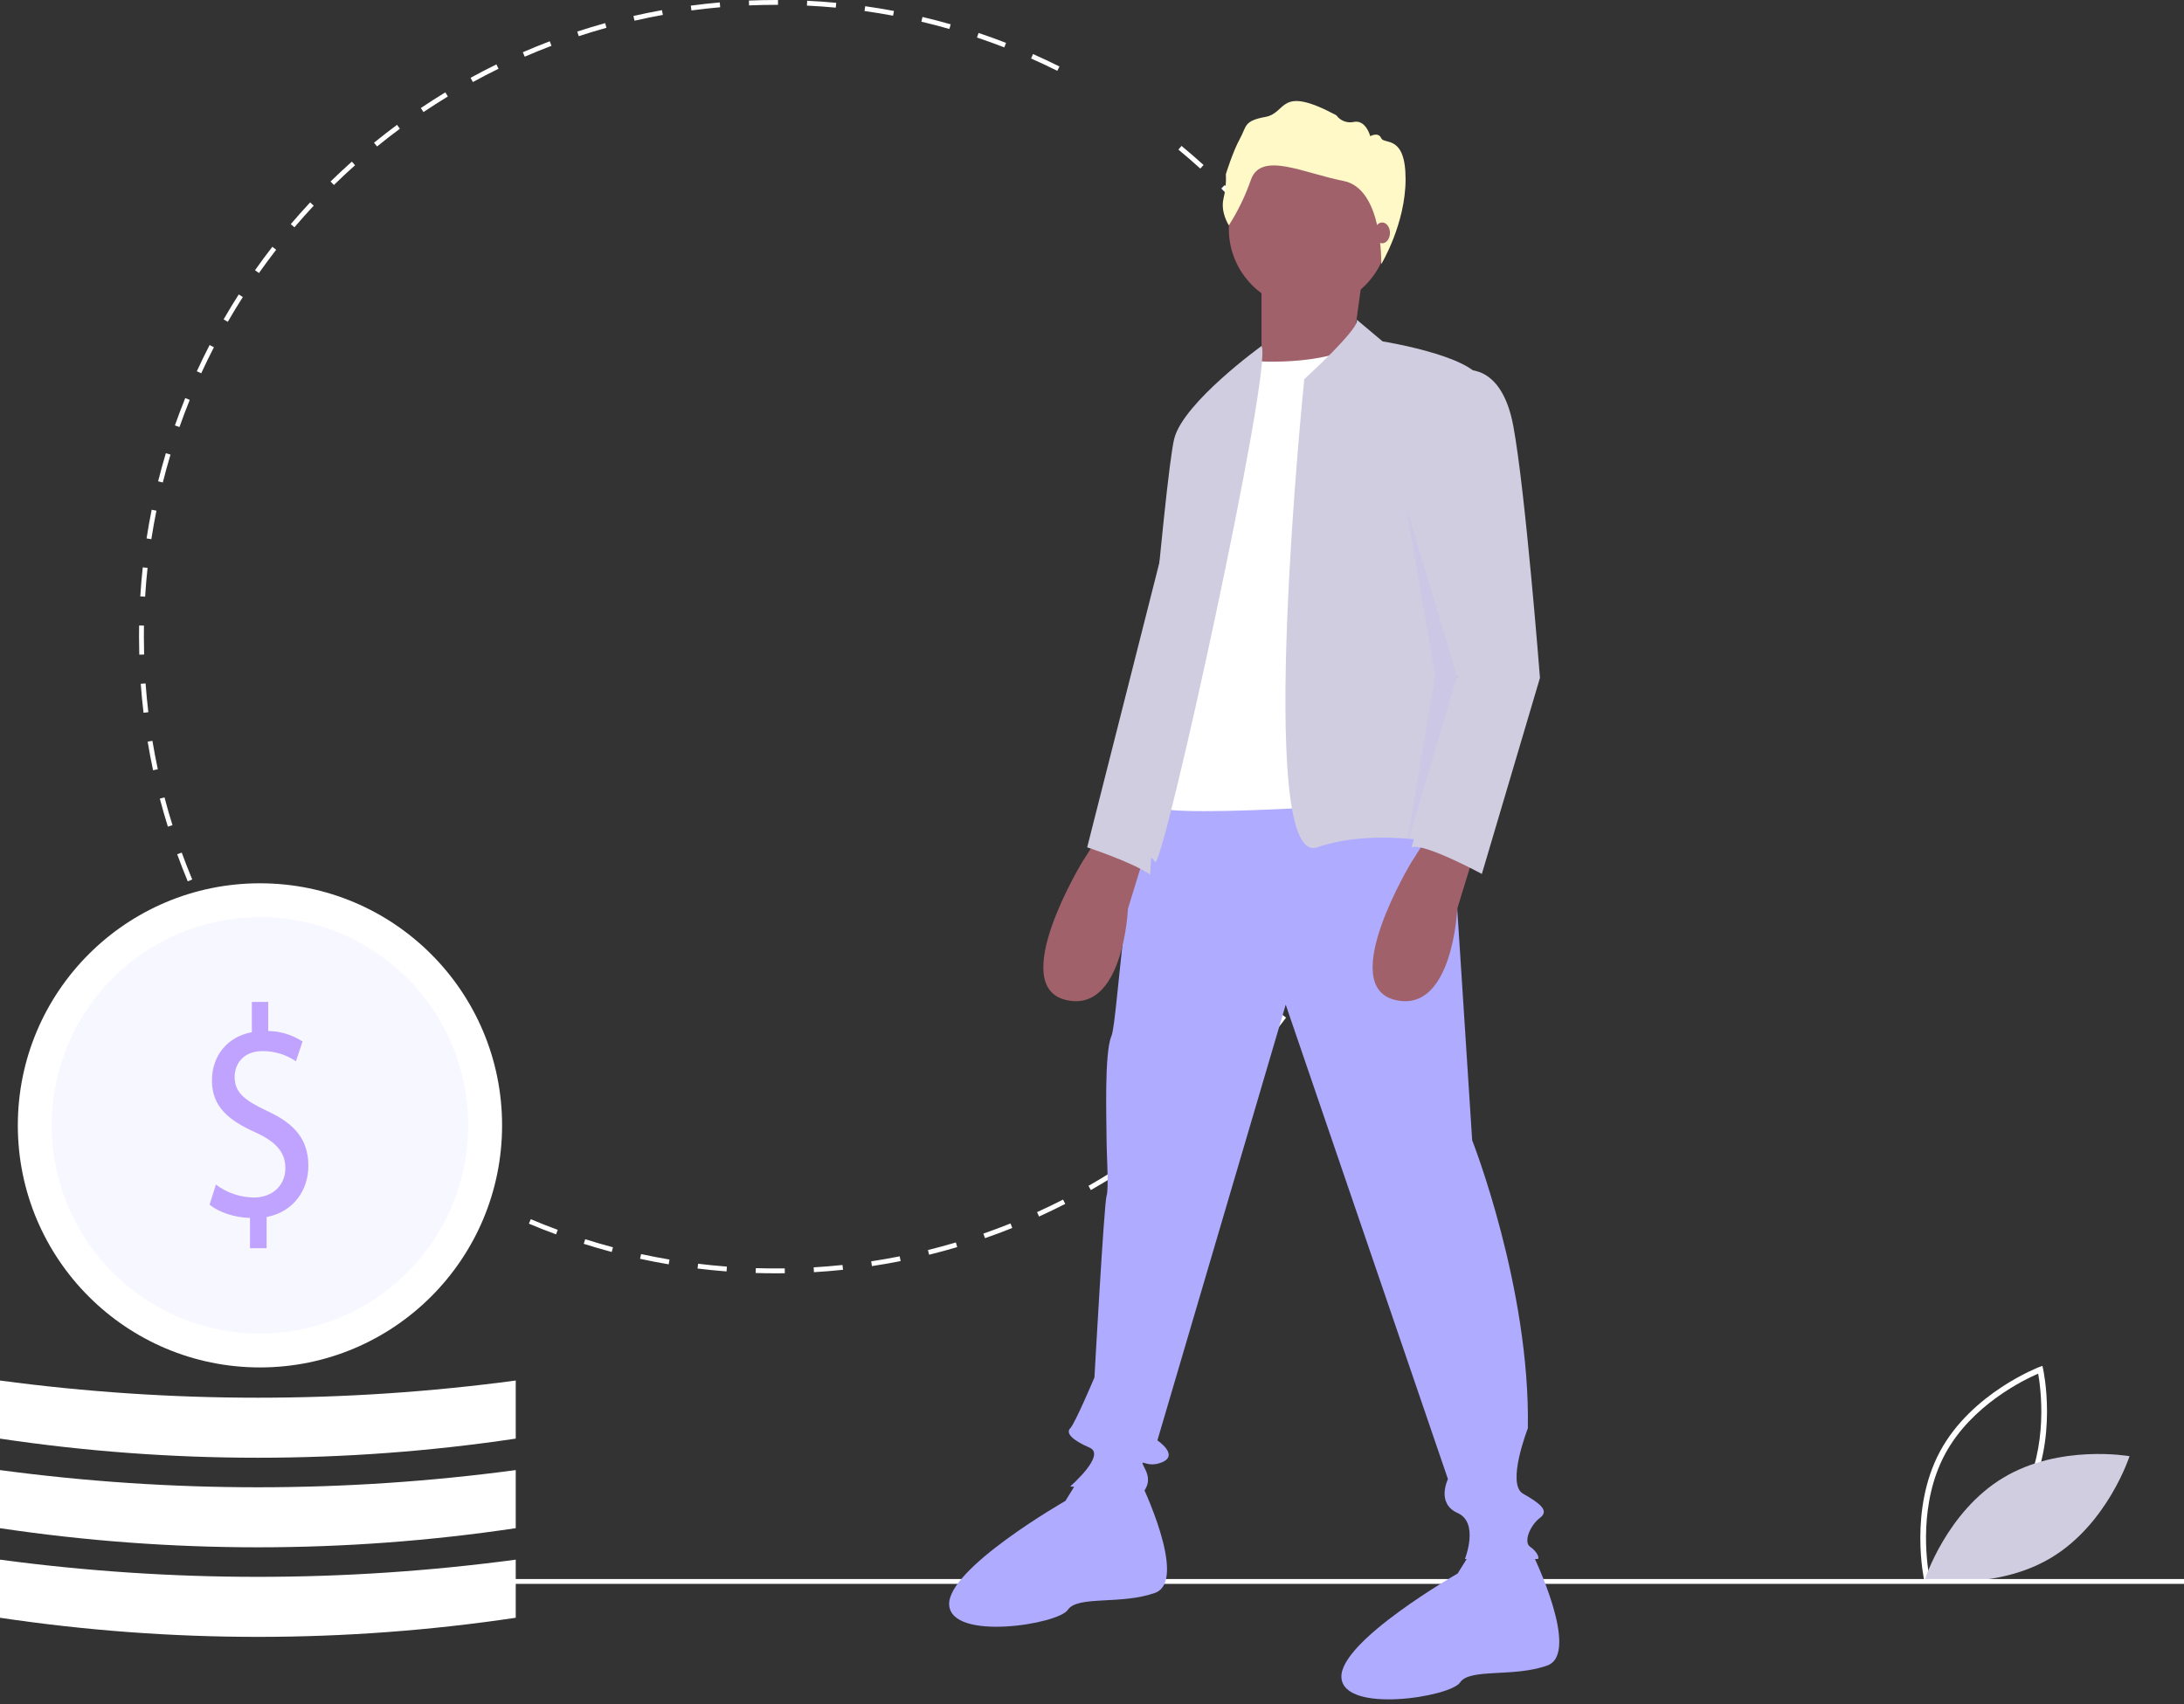 <svg width="360" height="281" viewBox="0 0 360 281" fill="none" xmlns="http://www.w3.org/2000/svg">
<rect x="0" y="0" width="360" height="281" fill="#333333" stroke="none"/>
<g clip-path="url(#clip0_10:206)">
<path d="M317.18 260.566C317.154 260.451 314.617 248.881 319.798 239.271C324.98 229.662 336.041 225.424 336.152 225.382L336.658 225.193L336.777 225.719C336.803 225.835 339.34 237.405 334.159 247.015C328.977 256.624 317.916 260.862 317.805 260.903L317.299 261.093L317.18 260.566ZM335.964 226.478C333.749 227.431 325.004 231.602 320.628 239.718C316.251 247.835 317.572 257.434 317.993 259.807C320.207 258.857 328.948 254.692 333.329 246.567C337.706 238.451 336.386 228.853 335.964 226.478Z" fill="white"/>
<path d="M330.199 243.644C320.887 249.246 317.301 260.374 317.301 260.374C317.301 260.374 328.812 262.418 338.124 256.816C347.436 251.214 351.022 240.086 351.022 240.086C351.022 240.086 339.511 238.042 330.199 243.644Z" fill="#D0CDE1"/>
<path d="M127.883 209.934C126.776 209.934 125.657 209.916 124.559 209.882L124.584 209.084C126.161 209.133 127.77 209.147 129.354 209.125L129.365 209.924C128.872 209.93 128.378 209.934 127.883 209.934ZM134.167 209.749L134.12 208.952C135.699 208.859 137.299 208.728 138.874 208.563L138.957 209.356C137.37 209.523 135.759 209.655 134.167 209.749V209.749ZM119.761 209.624C118.169 209.502 116.56 209.342 114.979 209.148L115.076 208.356C116.645 208.548 118.242 208.707 119.822 208.828L119.761 209.624ZM143.723 208.746L143.604 207.958C145.172 207.719 146.753 207.443 148.301 207.136L148.457 207.918C146.897 208.228 145.304 208.507 143.723 208.746V208.746ZM110.224 208.455C108.651 208.188 107.063 207.882 105.505 207.543L105.674 206.763C107.221 207.099 108.796 207.403 110.357 207.667L110.224 208.455ZM153.148 206.873L152.956 206.098C154.496 205.718 156.044 205.297 157.559 204.848L157.785 205.613C156.26 206.066 154.699 206.49 153.148 206.873ZM100.834 206.416C99.291 206.005 97.738 205.554 96.219 205.073L96.459 204.313C97.967 204.789 99.508 205.237 101.039 205.644L100.834 206.416ZM162.36 204.14L162.098 203.386C163.592 202.867 165.095 202.305 166.566 201.717L166.862 202.458C165.381 203.051 163.866 203.617 162.36 204.14ZM91.659 203.515C90.16 202.964 88.653 202.37 87.178 201.749L87.488 201.013C88.951 201.629 90.447 202.219 91.934 202.766L91.659 203.515ZM171.272 200.574L170.941 199.848C172.376 199.196 173.819 198.5 175.229 197.779L175.592 198.49C174.171 199.216 172.718 199.917 171.272 200.574ZM179.812 196.209L179.417 195.516C180.793 194.73 182.167 193.905 183.5 193.062L183.926 193.736C182.584 194.586 181.199 195.418 179.812 196.209V196.209ZM187.924 191.077L187.467 190.423C188.763 189.518 190.056 188.569 191.311 187.605L191.797 188.238C190.533 189.21 189.23 190.165 187.924 191.077V191.077ZM66.264 189.953C64.975 189.017 63.688 188.037 62.438 187.039L62.936 186.415C64.177 187.406 65.454 188.378 66.733 189.307L66.264 189.953ZM195.538 185.225L195.023 184.615C196.231 183.596 197.433 182.534 198.596 181.458L199.138 182.044C197.966 183.128 196.755 184.198 195.538 185.225V185.225ZM58.75 183.954C57.55 182.903 56.358 181.81 55.207 180.705L55.76 180.129C56.902 181.226 58.085 182.311 59.276 183.354L58.75 183.954ZM202.591 178.701L202.023 178.141C203.136 177.012 204.238 175.845 205.296 174.67L205.889 175.204C204.823 176.388 203.713 177.564 202.591 178.701V178.701ZM51.817 177.3C50.716 176.142 49.629 174.945 48.585 173.743L49.188 173.22C50.224 174.413 51.303 175.601 52.395 176.749L51.817 177.3ZM209.025 171.56L208.408 171.054C209.414 169.829 210.405 168.566 211.353 167.298L211.992 167.776C211.037 169.054 210.039 170.327 209.025 171.56ZM45.52 170.045C44.531 168.796 43.558 167.506 42.626 166.212L43.274 165.745C44.198 167.03 45.164 168.31 46.146 169.55L45.52 170.045ZM214.783 163.86L214.123 163.412C215.013 162.101 215.885 160.752 216.714 159.401L217.395 159.819C216.559 161.18 215.68 162.539 214.783 163.86ZM39.912 162.252C39.042 160.918 38.191 159.546 37.381 158.173L38.069 157.768C38.872 159.13 39.717 160.492 40.58 161.815L39.912 162.252ZM219.818 155.662L219.12 155.276C219.886 153.889 220.631 152.465 221.333 151.043L222.049 151.397C221.341 152.83 220.59 154.265 219.818 155.662H219.818ZM224.081 147.033L223.35 146.712C223.986 145.26 224.597 143.772 225.165 142.291L225.911 142.577C225.338 144.07 224.722 145.569 224.081 147.033H224.081ZM30.949 145.31C30.337 143.842 29.751 142.339 29.208 140.844L29.958 140.571C30.497 142.055 31.079 143.546 31.686 145.003L30.949 145.31ZM227.533 138.04L226.775 137.789C227.273 136.288 227.743 134.754 228.172 133.229L228.941 133.445C228.508 134.982 228.034 136.528 227.533 138.04V138.04ZM27.67 136.291C27.195 134.77 26.749 133.216 26.344 131.672L27.116 131.469C27.518 133.001 27.961 134.544 28.432 136.053L27.67 136.291ZM230.134 128.79L229.357 128.609C229.714 127.07 230.041 125.499 230.328 123.94L231.113 124.084C230.824 125.656 230.495 127.239 230.134 128.79ZM25.232 126.996C24.899 125.437 24.598 123.849 24.337 122.274L25.124 122.144C25.384 123.706 25.683 125.282 26.013 126.829L25.232 126.996ZM231.874 119.34L231.083 119.231C231.298 117.668 231.479 116.074 231.622 114.493L232.417 114.565C232.273 116.158 232.09 117.764 231.874 119.34ZM23.659 117.517C23.471 115.937 23.316 114.328 23.2 112.734L23.996 112.676C24.111 114.258 24.265 115.854 24.452 117.423L23.659 117.517ZM232.742 109.771L231.945 109.735C232.015 108.153 232.052 106.549 232.052 104.967H232.85C232.85 106.561 232.814 108.177 232.742 109.771ZM22.958 107.934C22.93 106.955 22.917 105.957 22.916 104.967C22.916 104.353 22.922 103.739 22.932 103.128L23.73 103.142C23.72 103.749 23.715 104.357 23.715 104.967C23.715 105.949 23.729 106.941 23.756 107.912L22.958 107.934ZM23.92 98.376L23.123 98.326C23.223 96.731 23.36 95.121 23.532 93.538L24.325 93.624C24.155 95.195 24.019 96.793 23.92 98.376H23.92ZM231.536 93.506C231.377 91.933 231.158 91.165 230.926 89.599L231.716 89.482C231.949 91.061 232.149 92.266 232.31 93.852L231.536 93.506ZM24.947 88.896L24.158 88.774C24.402 87.195 24.686 85.603 25.002 84.043L25.785 84.201C25.471 85.75 25.189 87.329 24.947 88.896H24.947ZM230.12 84.899C229.816 83.342 229.473 81.774 229.099 80.24L229.875 80.052C230.251 81.597 230.597 83.177 230.904 84.746L230.12 84.899ZM26.837 79.55L26.063 79.356C26.451 77.81 26.88 76.251 27.339 74.722L28.104 74.952C27.648 76.469 27.222 78.016 26.837 79.55ZM227.865 75.633C227.419 74.114 226.933 72.585 226.419 71.089L227.173 70.829C227.692 72.337 228.182 73.877 228.631 75.409L227.865 75.633ZM29.585 70.405L28.832 70.14C29.363 68.631 29.935 67.115 30.534 65.634L31.275 65.933C30.68 67.403 30.111 68.908 29.585 70.405V70.405ZM224.765 66.615C224.182 65.147 223.559 63.672 222.911 62.233L223.639 61.906C224.292 63.356 224.92 64.841 225.507 66.321L224.765 66.615ZM33.168 61.546L32.443 61.212C33.109 59.761 33.819 58.305 34.551 56.885L35.261 57.251C34.534 58.66 33.83 60.105 33.168 61.546ZM220.858 57.94C220.144 56.53 219.387 55.118 218.609 53.743L219.303 53.35C220.088 54.736 220.85 56.158 221.57 57.579L220.858 57.94ZM37.549 53.059L36.857 52.66C37.653 51.278 38.493 49.894 39.353 48.547L40.026 48.976C39.172 50.313 38.339 51.686 37.549 53.059ZM216.169 49.652C215.325 48.309 214.442 46.972 213.544 45.676L214.199 45.221C215.105 46.527 215.995 47.874 216.844 49.228L216.169 49.652ZM42.687 45.013L42.034 44.553C42.955 43.248 43.917 41.947 44.895 40.687L45.525 41.176C44.555 42.427 43.6 43.718 42.687 45.013ZM210.739 41.823C209.777 40.563 208.775 39.311 207.761 38.101L208.373 37.588C209.395 38.807 210.404 40.069 211.373 41.339L210.739 41.823ZM48.535 37.473L47.927 36.956C48.96 35.743 50.036 34.535 51.126 33.367L51.71 33.912C50.628 35.071 49.56 36.27 48.535 37.473ZM204.616 34.517C203.544 33.349 202.432 32.193 201.311 31.079L201.873 30.512C203.003 31.635 204.124 32.8 205.204 33.976L204.616 34.517ZM55.042 30.5L54.484 29.929C55.626 28.813 56.807 27.709 57.995 26.648L58.526 27.244C57.347 28.296 56.175 29.392 55.042 30.5V30.5ZM197.852 27.794C196.677 26.728 195.464 25.677 194.246 24.67L194.755 24.055C195.982 25.07 197.205 26.129 198.389 27.203L197.852 27.794ZM62.154 24.149L61.65 23.53C62.885 22.525 64.16 21.534 65.442 20.583L65.918 21.224C64.646 22.168 63.379 23.151 62.154 24.149H62.154ZM69.81 18.475L69.364 17.813C70.686 16.924 72.046 16.053 73.407 15.225L73.822 15.907C72.471 16.729 71.121 17.593 69.81 18.475H69.81ZM77.947 13.525L77.564 12.825C78.962 12.06 80.395 11.318 81.824 10.619L82.175 11.336C80.757 12.03 79.334 12.766 77.947 13.525ZM174.281 11.676C172.861 10.968 171.406 10.285 169.956 9.644L170.279 8.914C171.74 9.56 173.206 10.249 174.637 10.962L174.281 11.676ZM86.497 9.344L86.179 8.611C87.64 7.978 89.135 7.371 90.621 6.806L90.904 7.553C89.429 8.113 87.946 8.715 86.497 9.344ZM165.542 7.813C164.064 7.24 162.551 6.693 161.045 6.188L161.3 5.431C162.816 5.94 164.341 6.491 165.83 7.069L165.542 7.813ZM95.4 5.963L95.152 5.204C96.669 4.707 98.216 4.238 99.752 3.813L99.965 4.582C98.441 5.004 96.906 5.469 95.4 5.963H95.4ZM156.49 4.776C154.968 4.342 153.415 3.938 151.875 3.575L152.058 2.798C153.61 3.164 155.175 3.571 156.709 4.008L156.49 4.776ZM104.589 3.413L104.411 2.634C105.966 2.279 107.55 1.955 109.119 1.673L109.261 2.458C107.704 2.739 106.132 3.06 104.589 3.413ZM147.209 2.588C145.655 2.296 144.071 2.036 142.503 1.816L142.614 1.026C144.194 1.248 145.79 1.509 147.356 1.803L147.209 2.588ZM113.973 1.719L113.867 0.928C115.447 0.717 117.054 0.54 118.643 0.401L118.713 1.196C117.136 1.334 115.541 1.51 113.973 1.719ZM137.766 1.261C136.194 1.113 134.594 0.999 133.009 0.922L133.048 0.125C134.644 0.202 136.257 0.317 137.841 0.466L137.766 1.261ZM123.472 0.89L123.439 0.093C124.906 0.032 126.401 0 127.883 6.10352e-05L128.244 0.001L128.242 0.799L127.883 0.798C126.412 0.799 124.928 0.83 123.472 0.89V0.89Z" fill="white"/>
<path d="M360 260.339H67.45V261.137H360V260.339Z" fill="white"/>
<path d="M238.674 126.13L242.665 187.992C242.665 187.992 252.244 212.338 251.845 235.487C251.845 235.487 248.253 244.667 251.046 246.263C253.84 247.859 255.437 249.057 253.84 250.254C252.244 251.451 251.046 254.245 252.244 255.043C253.441 255.842 253.84 257.039 253.441 257.039H241.468C241.468 257.039 243.862 251.052 240.27 249.456C236.678 247.859 238.674 243.868 238.674 243.868L211.933 165.642L190.78 237.482C190.78 237.482 194.372 239.877 191.579 241.074C188.785 242.272 187.587 239.877 188.785 242.272C189.982 244.667 188.386 245.864 188.386 246.263C188.386 246.662 176.412 245.066 176.412 245.066C176.412 245.066 182.399 239.877 179.605 238.68C176.811 237.482 175.614 236.285 176.412 235.487C177.21 234.689 180.403 227.106 180.403 227.106C180.403 227.106 182 198.369 182.399 197.172C182.798 195.975 182.399 190.387 182.399 187.593C182.399 184.8 182 173.624 183.197 170.831C184.395 168.037 185.592 133.713 191.978 129.722C198.363 125.731 238.674 126.13 238.674 126.13Z" fill="#AFABFF"/>
<path d="M187.987 244.267C187.987 244.267 195.969 260.631 190.381 262.627C184.794 264.622 177.61 263.026 176.013 265.42C174.417 267.815 156.856 270.609 156.457 264.622C156.058 258.636 175.614 247.46 175.614 247.46L178.162 243.358L187.987 244.267Z" fill="#AFABFF"/>
<path d="M252.643 256.241C252.643 256.241 260.625 272.604 255.038 274.6C249.45 276.596 242.266 274.999 240.67 277.394C239.073 279.789 221.512 282.582 221.113 276.596C220.714 270.609 240.27 259.434 240.27 259.434L242.818 255.332L252.643 256.241Z" fill="#AFABFF"/>
<path d="M215.725 50.897C222.999 50.897 228.896 45 228.896 37.726C228.896 30.452 222.999 24.555 215.725 24.555C208.451 24.555 202.554 30.452 202.554 37.726C202.554 45 208.451 50.897 215.725 50.897Z" fill="#A0616A"/>
<path d="M224.705 44.711L223.109 56.285L211.135 65.465L207.942 61.074V45.908L224.705 44.711Z" fill="#A0616A"/>
<path d="M205.947 59.478C205.947 59.478 218.319 60.675 224.705 56.285L237.477 131.717C237.477 131.717 192.377 135.309 190.381 132.915V109.367L198.364 71.052L205.947 59.478Z" fill="white"/>
<path d="M223.606 52.678L227.898 56.285C227.898 56.285 245.459 59.079 244.262 63.868L239.472 120.542L241.069 139.7C241.069 139.7 227.499 136.108 217.122 139.7C206.745 143.292 214.989 62.51 214.989 62.51C214.989 62.51 224.503 53.861 223.606 52.678Z" fill="#D0CDE1"/>
<path d="M207.942 57.047C207.942 57.047 195.171 66.263 193.574 72.25C191.978 78.236 186.789 141.296 186.789 141.296C186.789 141.296 189.184 140.099 190.381 142.094C191.579 144.09 209.938 60.204 207.942 57.047Z" fill="#D0CDE1"/>
<path d="M202.56 37.152C202.56 37.152 201.135 35.014 201.683 32.711C202.011 31.403 202.14 30.053 202.067 28.707C202.067 28.707 203.219 24.978 204.37 22.894C205.522 20.81 204.973 19.933 208.593 19.275C212.212 18.617 210.732 13.901 220.273 19.001C220.595 19.45 221.043 19.794 221.561 19.989C222.078 20.185 222.641 20.222 223.18 20.098C225.154 19.714 225.867 22.456 225.867 22.456C225.867 22.456 227.183 21.688 227.677 22.785C228.17 23.881 231.689 22.126 231.689 29.53C231.689 36.933 227.685 43.546 227.685 43.546C227.685 43.546 227.978 31.093 221.453 29.831C214.927 28.57 207.907 24.896 206.207 29.612C205.29 32.259 204.066 34.79 202.56 37.152V37.152Z" fill="#FFF9C7"/>
<path d="M227.828 40.113C228.539 40.113 229.115 39.345 229.115 38.397C229.115 37.449 228.539 36.681 227.828 36.681C227.117 36.681 226.541 37.449 226.541 38.397C226.541 39.345 227.117 40.113 227.828 40.113Z" fill="#A0616A"/>
<path d="M243.064 140.498L240.203 149.834C240.203 149.834 239.472 167.238 229.893 164.844C220.315 162.449 232.687 142.094 232.687 142.094L235.481 137.704L243.064 140.498Z" fill="#A0616A"/>
<path d="M188.785 140.498L185.924 149.834C185.924 149.834 185.193 167.238 175.614 164.844C166.035 162.449 178.408 142.094 178.408 142.094L181.202 137.704L188.785 140.498Z" fill="#A0616A"/>
<path d="M241.069 61.074C241.069 61.074 247.454 59.478 249.45 70.254C251.446 81.03 253.84 111.762 253.84 111.762L244.262 144.09C244.262 144.09 234.683 138.901 232.687 139.7L240.225 111.634L233.885 83.026C233.885 83.026 239.472 61.074 241.069 61.074Z" fill="#D0CDE1"/>
<path opacity="0.15" d="M231.784 83.572L240.165 111.509L231.784 139.847L236.573 111.509L231.784 83.572Z" fill="#AFABFF"/>
<path d="M193.574 83.026L179.206 139.7C179.206 139.7 186.785 142.201 189.579 144.197L193.574 83.026Z" fill="#D0CDE1"/>
<path d="M42.85 225.453C64.892 225.453 82.761 207.584 82.761 185.542C82.761 163.499 64.892 145.63 42.85 145.63C20.807 145.63 2.938 163.499 2.938 185.542C2.938 207.584 20.807 225.453 42.85 225.453Z" fill="white"/>
<path opacity="0.1" d="M42.85 219.865C61.806 219.865 77.173 204.498 77.173 185.542C77.173 166.585 61.806 151.218 42.85 151.218C23.893 151.218 8.526 166.585 8.526 185.542C8.526 204.498 23.893 219.865 42.85 219.865Z" fill="#AFABFF"/>
<path d="M41.205 205.796V200.8C38.68 200.751 36.067 199.86 34.543 198.624L35.588 195.31C37.399 196.667 39.595 197.412 41.858 197.436C44.95 197.436 47.039 195.408 47.039 192.589C47.039 189.869 45.341 188.187 42.119 186.703C37.678 184.725 34.935 182.449 34.935 178.146C34.935 174.041 37.504 170.924 41.51 170.182V165.187H44.209V169.985C46.222 170.012 48.186 170.613 49.87 171.716L48.781 174.98C47.166 173.875 45.252 173.288 43.295 173.299C39.942 173.299 38.68 175.574 38.68 177.552C38.68 180.124 40.291 181.41 44.079 183.191C48.563 185.269 50.828 187.841 50.828 192.243C50.828 196.15 48.433 199.811 43.948 200.651V205.796H41.205Z" fill="#C0A3FF"/>
<path d="M85.011 266.724C56.83 270.927 28.181 270.927 4.76837e-06 266.724V257.146C28.211 260.924 56.8 260.924 85.011 257.146V266.724Z" fill="white"/>
<path d="M85.011 251.957C56.83 256.16 28.181 256.16 4.76837e-06 251.957V242.378C28.211 246.157 56.8 246.157 85.011 242.378V251.957Z" fill="white"/>
<path d="M85.011 237.19C56.83 241.393 28.181 241.393 4.76837e-06 237.19V227.611C28.211 231.389 56.8 231.389 85.011 227.611V237.19Z" fill="white"/>
</g>
<defs>
<clipPath id="clip0_10:206">
<rect width="360" height="280.18" fill="white"/>
</clipPath>
</defs>
</svg>
